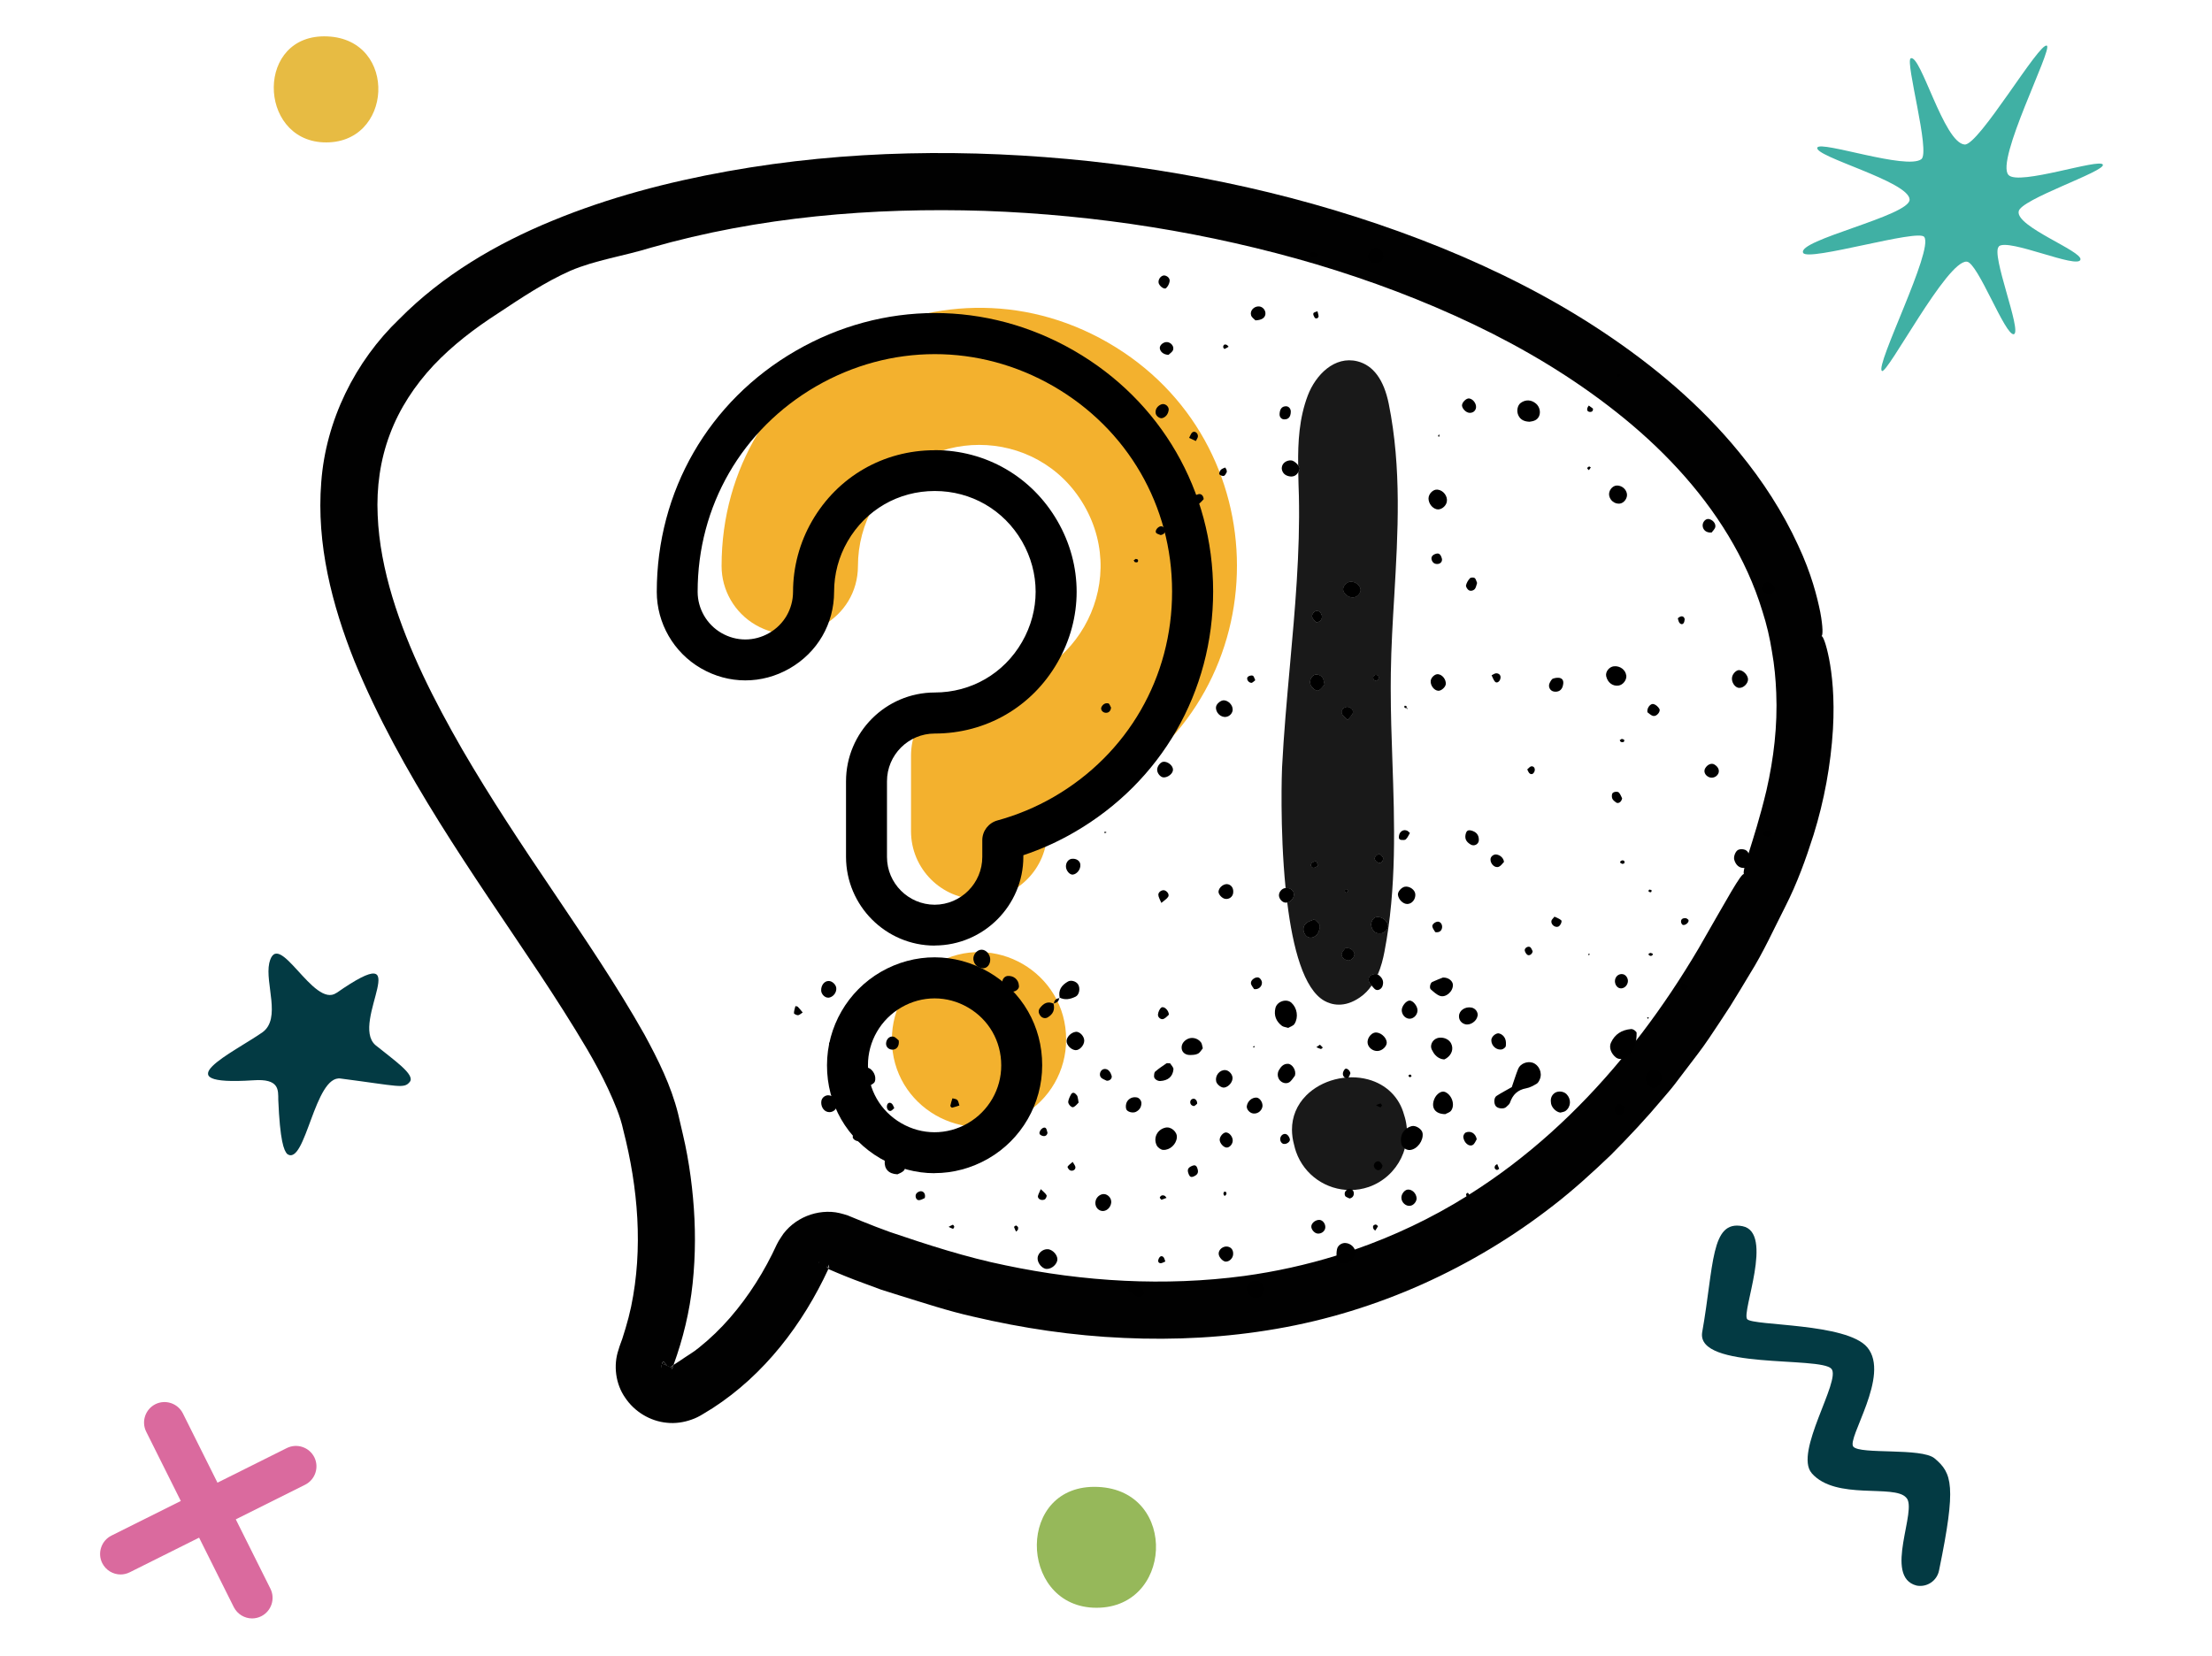 <svg width="243" height="182" viewBox="0 0 243 182" fill="none" xmlns="http://www.w3.org/2000/svg">
<g clip-path="url(#clip0_394_1263)">
<path d="M107.57 98.82C103.44 98.82 100.08 95.47 100.08 91.33V83.03C100.08 78.89 103.43 75.52 107.57 75.52C117.82 75.52 124.23 64.42 119.1 55.54C113.97 46.66 101.16 46.67 96.03 55.54C94.86 57.56 94.25 59.86 94.25 62.2C94.24 67.96 87.99 71.56 83 68.66C80.7 67.32 79.27 64.86 79.27 62.2C79.25 40.41 102.83 26.77 121.71 37.64C140.59 48.52 140.62 75.76 121.75 86.67C119.64 87.89 117.39 88.83 115.04 89.47V91.31C115.04 95.44 111.7 98.8 107.57 98.81V98.82Z" fill="#F3B12E"/>
<path d="M97.98 114.22C97.97 121.59 105.94 126.21 112.32 122.54C115.3 120.83 117.13 117.66 117.12 114.22C117.13 106.85 109.16 102.23 102.78 105.9C99.8 107.61 97.97 110.78 97.98 114.22Z" fill="#F3B12E"/>
<path d="M102.68 103.9C97.32 103.9 92.95 99.53 92.94 94.16V85.85C92.94 80.48 97.3 76.1 102.68 76.09C106.68 76.09 110.27 74.02 112.27 70.55C114.27 67.08 114.27 62.95 112.27 59.48C110.27 56.02 106.69 53.95 102.69 53.95C98.69 53.95 95.11 56.02 93.11 59.49C92.14 61.17 91.63 63.08 91.63 65.02C91.63 68.55 89.8 71.69 86.74 73.45C83.69 75.2 80.05 75.2 77 73.43C74.01 71.7 72.15 68.48 72.15 65.03C72.15 53.98 77.84 44.08 87.41 38.55C96.97 33.02 108.4 33.01 117.97 38.52C127.54 44.03 133.26 53.92 133.27 64.97C133.27 76.02 127.58 85.92 118.01 91.45C116.24 92.48 114.36 93.32 112.42 93.97V94.14C112.42 99.5 108.06 103.87 102.7 103.89L102.68 103.9ZM102.68 49.46C108.31 49.46 113.34 52.37 116.16 57.24C118.98 62.11 118.98 67.93 116.16 72.81C113.35 77.69 108.31 80.6 102.68 80.6C99.79 80.6 97.43 82.96 97.44 85.86V94.17C97.44 97.05 99.79 99.4 102.68 99.41C105.56 99.4 107.91 97.05 107.91 94.16V92.32C107.91 91.31 108.59 90.42 109.57 90.15C111.73 89.56 113.81 88.69 115.75 87.57C123.9 82.85 128.77 74.41 128.76 64.99C128.76 55.57 123.87 47.14 115.71 42.43C107.55 37.73 97.8 37.74 89.65 42.45C81.5 47.17 76.63 55.61 76.64 65.03C76.64 66.88 77.64 68.62 79.25 69.55C80.89 70.5 82.85 70.5 84.49 69.56C86.13 68.62 87.11 66.92 87.12 65.03C87.12 62.31 87.84 59.62 89.2 57.26C92.01 52.38 97.05 49.47 102.68 49.47V49.46Z" fill="black"/>
<path d="M102.67 128.91C100.63 128.91 98.6 128.37 96.74 127.3C93.04 125.16 90.84 121.33 90.85 117.05C90.85 112.82 93.12 108.89 96.78 106.78C100.48 104.65 104.9 104.66 108.6 106.8C112.3 108.94 114.5 112.78 114.49 117.05C114.49 121.27 112.23 125.2 108.56 127.31C106.71 128.37 104.69 128.9 102.67 128.9V128.91ZM102.67 109.7C101.42 109.7 100.16 110.03 99.02 110.69C96.75 112 95.34 114.43 95.35 117.05C95.35 119.71 96.71 122.08 99 123.41C101.29 124.74 104.03 124.74 106.32 123.42C108.59 122.11 110 119.68 109.99 117.06C109.99 114.4 108.63 112.03 106.34 110.7C105.19 110.03 103.93 109.7 102.67 109.7Z" fill="black"/>
<path d="M89.99 138.7C89.99 138.7 89.99 138.71 89.98 138.71C89.96 138.74 89.93 138.78 89.92 138.82L89.95 138.78L89.97 138.74L90.02 138.67C90.02 138.67 90 138.69 89.99 138.7ZM72.75 149.77C72.75 149.77 72.74 149.79 72.73 149.81V149.83L73.19 150.02C73.25 150.04 73.26 150.04 73.27 150.04L72.88 149.6C72.83 149.64 72.78 149.7 72.75 149.77ZM72.72 149.87V149.85V149.83C72.72 149.83 72.7 149.88 72.7 149.91V149.87H72.72ZM72.68 150.06C72.68 150.06 72.67 150.07 72.67 150.08V150.11C72.67 150.18 72.68 150.25 72.7 150.33V149.91C72.7 149.91 72.69 149.93 72.7 149.95C72.68 149.98 72.68 150.02 72.68 150.06Z" fill="#010101"/>
<path d="M200.93 72.36C200.6 70.7 200.26 69.89 200.11 69.89C200.25 69.83 200.28 68.95 199.97 67.28C199.63 65.6 199 63.04 197.53 59.91C195.84 56.23 193.62 52.82 191.06 49.7C186.82 44.5 181.63 40.15 176.08 36.46C170.52 32.76 164.53 29.74 158.37 27.23C146.02 22.22 132.93 19.16 119.71 17.71C106.49 16.31 93.04 16.46 79.92 18.82C73.36 20 66.87 21.7 60.69 24.25C54.52 26.78 48.61 30.25 43.87 35.05C39 39.71 35.79 46.21 35.29 52.99C34.75 59.77 36.47 66.47 38.94 72.65C44.04 85.05 51.9 95.92 59.22 106.92C61.04 109.67 62.83 112.46 64.5 115.29C65.33 116.71 66.11 118.15 66.8 119.63C67.48 121.11 68.14 122.62 68.47 124.17C70.1 130.51 70.66 137.2 69.33 143.58C69.16 144.37 68.96 145.16 68.72 145.95L68.36 147.11C68.23 147.49 68.07 147.86 67.95 148.3C67.36 150.01 67.62 152.07 68.68 153.58C69.7 155.11 71.42 156.16 73.26 156.33C74.18 156.43 75.12 156.29 75.98 155.98C76.4 155.84 76.85 155.61 77.2 155.39L78.28 154.73C83.97 151.05 88.19 145.5 91 139.44C90.97 139.48 90.95 139.51 90.92 139.54L90.99 139.44C90.99 139.44 90.96 139.44 90.94 139.42H90.99L91.03 139.39V139.44H91C92.26 139.99 93.54 140.51 94.84 140.98L96.81 141.71L98.81 142.34C101.48 143.16 104.14 144.05 106.87 144.66C112.31 145.94 117.87 146.77 123.47 147.01C129.06 147.27 134.69 146.97 140.22 146.01C145.75 145.06 151.15 143.39 156.27 141.1C161.41 138.79 166.21 135.91 170.66 132.44C172.86 130.74 174.96 128.82 176.96 126.91C178.92 124.94 180.88 122.85 182.66 120.72C183.1 120.19 183.57 119.68 183.99 119.12L185.26 117.45C186.1 116.34 186.98 115.23 187.76 114.06C188.54 112.91 189.31 111.73 190.06 110.58C190.79 109.38 191.55 108.18 192.25 106.98C193.72 104.63 194.88 102.05 196.15 99.56C197.42 97.06 198.38 94.41 199.23 91.73C200.4 87.97 201.12 84.06 201.36 80.12C201.56 76.66 201.26 74.06 200.93 72.36ZM72.7 150.32C72.68 150.24 72.67 150.17 72.67 150.1V150.07L72.68 150.05C72.68 150.02 72.68 149.99 72.7 149.96V150.32ZM73.19 150.01L72.73 149.82V149.8C72.73 149.8 72.74 149.77 72.75 149.76C72.78 149.69 72.83 149.63 72.88 149.59L73.27 150.03C73.27 150.03 73.25 150.03 73.19 150.01ZM73.34 150.11H73.36L73.42 150.13L73.62 150.22L73.34 150.11ZM89.97 138.73L89.95 138.77L89.92 138.81C89.92 138.81 89.94 138.75 89.97 138.73V138.7L89.99 138.69C90 138.69 90.01 138.67 90.02 138.66L89.97 138.73ZM91.09 139.27V139.29H91.07C91.07 139.29 91.07 139.33 91.04 139.36C91.04 139.36 91.03 139.36 91.03 139.38V139.27L90.97 139.24V139.26C90.95 139.32 90.96 139.42 90.96 139.4C90.96 139.39 90.89 139.24 90.77 139.16L90.97 139.24L91.07 138.96L91.08 138.99L91.04 139.27H91.07C91.07 139.27 91.1 139.22 91.1 139.2V139.27H91.09ZM194.06 86.82C193.33 89.89 192.59 92.15 192.12 93.67C192.11 93.7 192.1 93.73 192.09 93.75C191.88 94.45 191.72 94.98 191.63 95.36C191.54 95.78 191.52 96 191.6 96.04C191.28 95.89 189.77 98.71 186.6 104.21C184.71 107.41 182.66 110.5 180.42 113.45C180.19 113.75 179.96 114.05 179.73 114.34C179.21 115.02 178.68 115.68 178.13 116.34C173.34 122.13 167.76 127.26 161.41 131.25C161.36 131.29 161.31 131.32 161.26 131.35C161.21 131.38 161.17 131.41 161.12 131.44C157.26 133.85 153.13 135.81 148.83 137.3C148.17 137.53 147.51 137.75 146.84 137.95C143.52 138.98 140.11 139.73 136.67 140.2C127.96 141.36 119.05 140.84 110.45 139.03C106.13 138.15 101.92 136.78 97.76 135.37C96.73 134.99 95.7 134.61 94.69 134.19L93.13 133.55C92.55 133.36 91.94 133.19 91.33 133.16C90.09 133.09 88.85 133.4 87.79 134.03C87.26 134.34 86.77 134.74 86.36 135.2C86.15 135.43 85.96 135.68 85.8 135.95L85.55 136.34L85.34 136.73C84 139.65 82.29 142.38 80.2 144.79C79.16 145.99 78.01 147.1 76.77 148.09C76.16 148.6 75.46 148.98 74.81 149.44L73.99 149.98C73.99 149.98 73.97 150.06 73.95 150.1C73.95 150.1 73.95 150.15 73.93 150.16L73.92 150.19C73.92 150.22 73.91 150.24 73.91 150.26L73.89 150.31H73.87C73.87 150.32 73.87 150.33 73.85 150.34C73.83 150.39 73.8 150.44 73.76 150.47L73.83 150.3L73.79 150.28L73.66 150.23C73.66 150.23 73.64 150.22 73.63 150.22C73.65 150.21 73.69 150.2 73.75 150.16C73.77 150.14 73.79 150.13 73.81 150.12V150.09L73.84 150.08L73.96 150L73.99 149.98C75.04 147.09 75.77 144.09 76.09 141.02C76.42 137.89 76.42 134.74 76.13 131.61C75.99 130.05 75.78 128.49 75.5 126.95C75.23 125.41 74.83 123.89 74.49 122.37C73.71 119.25 72.29 116.43 70.8 113.68C67.73 108.23 64.23 103.11 60.77 97.96C57.3 92.83 53.87 87.67 50.77 82.33C47.7 76.98 44.88 71.46 43.1 65.59C42.22 62.66 41.61 59.64 41.49 56.61C41.35 53.58 41.76 50.55 42.83 47.72C43.88 44.9 45.57 42.34 47.64 40.13C49.73 37.92 52.16 36.07 54.75 34.4C57.33 32.69 59.91 30.97 62.66 29.75C65.42 28.57 68.52 28.14 71.52 27.21C83.37 23.82 95.83 22.78 108.15 23.17C120.49 23.61 132.79 25.55 144.63 29.05C150.54 30.82 156.33 32.99 161.9 35.65C167.45 38.3 172.77 41.48 177.59 45.3C182.4 49.1 186.7 53.61 189.86 58.84C191.44 61.46 192.72 64.23 193.61 67.16C194.08 68.62 194.42 70.07 194.66 71.6C194.93 73.1 195.07 74.62 195.13 76.14C195.28 79.72 194.86 83.32 194.06 86.82Z" fill="#010101"/>
<path d="M72.68 150.06C72.68 150.06 72.68 149.98 72.7 149.95V150.33C72.68 150.25 72.67 150.18 72.67 150.11V150.08L72.68 150.06Z" fill="#020202"/>
<path d="M72.71 149.91C72.71 149.91 72.72 149.85 72.73 149.83V149.85C72.73 149.85 72.73 149.86 72.73 149.87V149.91H72.71Z" fill="#020202"/>
<path d="M73.99 149.99C73.99 149.99 73.97 150.07 73.95 150.11C73.95 150.11 73.94 150.16 73.93 150.17L73.92 150.2C73.92 150.23 73.92 150.25 73.92 150.27L73.9 150.32H73.88C73.88 150.33 73.88 150.34 73.86 150.35C73.84 150.4 73.81 150.45 73.77 150.48L73.84 150.31L73.8 150.29L73.67 150.24C73.67 150.24 73.65 150.24 73.64 150.24C73.66 150.23 73.7 150.22 73.76 150.18C73.78 150.16 73.8 150.15 73.82 150.14V150.11L73.85 150.1L73.97 150.02L74 150L73.99 149.99Z" fill="#020202"/>
<path d="M89.92 138.82C89.92 138.82 89.96 138.74 89.98 138.71V138.74L89.95 138.78L89.92 138.82Z" fill="#020202"/>
<path d="M90.96 139.41C90.96 139.41 90.89 139.25 90.77 139.17L90.97 139.25V139.27C90.95 139.33 90.96 139.43 90.96 139.41Z" fill="#020202"/>
<path d="M90.99 139.44L91.03 139.39C91.03 139.39 91.01 139.43 91 139.45C90.97 139.49 90.95 139.52 90.92 139.55L90.99 139.45C90.99 139.45 90.96 139.44 90.94 139.43H90.99V139.44Z" fill="#020202"/>
<path d="M91.07 139.29C91.07 139.29 91.06 139.34 91.04 139.37C91.04 139.38 91.03 139.38 91.03 139.39V139.28L91.07 139.29Z" fill="#020202"/>
<path d="M150.37 130.42C149.7 130.65 149.01 130.76 148.33 130.76C145.72 130.76 143.29 129.14 142.38 126.56C142.29 126.32 142.23 126.07 142.17 125.82C142.01 125.24 141.93 124.67 141.93 124.12C141.93 122.71 142.46 121.41 143.49 120.37C145.17 118.68 147.91 117.96 150.31 118.61C152.29 119.15 153.72 120.56 154.24 122.48C155.33 125.73 153.61 129.28 150.37 130.42Z" fill="#191919"/>
<path d="M151.14 100.79C150.82 100.87 150.57 101.38 150.66 101.76C150.8 102.36 151.18 102.62 151.74 102.54C152.13 102.48 152.52 102.03 152.47 101.71C152.39 101.12 151.72 100.65 151.14 100.79ZM151.05 94.45C151.12 94.6 151.29 94.75 151.45 94.79C151.74 94.88 151.98 94.58 151.93 94.22C151.81 94.1 151.71 93.9 151.57 93.88C151.27 93.82 150.94 94.2 151.05 94.45ZM151.18 74.82C151.26 74.76 151.37 74.7 151.41 74.62C151.52 74.36 151.41 74.18 151.13 74.16C151.05 74.16 150.91 74.26 150.88 74.33C150.81 74.58 150.93 74.75 151.18 74.82ZM150.62 107.16C150.37 107.29 150.27 107.65 150.45 107.96C150.52 108.07 150.59 108.18 150.68 108.29C150.95 107.91 151.17 107.51 151.35 107.09C151.12 106.97 150.87 107.04 150.62 107.16ZM144.65 67.12C144.4 67.14 144.06 67.55 144.15 67.8C144.24 68.04 144.48 68.22 144.61 68.37C144.87 68.37 145.08 68.2 145.17 68C145.18 67.88 145.19 67.75 145.2 67.62C145.11 67.32 144.89 67.11 144.65 67.12ZM144.4 101.02C144.05 101.18 143.74 101.25 143.51 101.44C143.09 101.78 143.11 102.4 143.48 102.8C143.82 103.17 144.44 103.07 144.77 102.53C144.83 102.43 144.88 102.31 144.91 102.18C144.86 101.92 144.82 101.65 144.77 101.37C144.65 101.26 144.51 101.15 144.4 101.02ZM144.48 75.79C144.53 75.23 144.58 74.68 144.63 74.13C144.51 74.13 144.39 74.16 144.29 74.23C143.97 74.44 143.83 74.96 144.01 75.3C144.06 75.38 144.11 75.47 144.18 75.54C144.27 75.63 144.37 75.73 144.48 75.79ZM142.62 51.88C142.62 51.88 142.67 51.81 142.69 51.77C142.73 51.67 142.74 51.57 142.77 51.47C142.76 51.37 142.7 51.25 142.61 51.13C142.61 51.38 142.61 51.63 142.62 51.88ZM141.23 97.58C141.28 98.11 141.34 98.64 141.41 99.16C141.86 99.06 142.2 98.59 142.12 98.16C142.04 97.77 141.71 97.56 141.23 97.58Z" fill="#191919"/>
<path d="M152.79 73.96C152.83 71.13 153 68.24 153.17 65.45C153.57 58.57 153.99 51.45 152.56 44.36C152.02 41.71 150.86 40.14 149.12 39.7C146.6 39.07 144.53 41.2 143.67 43.45C142.72 45.95 142.58 48.55 142.61 51.13C142.7 51.25 142.76 51.37 142.77 51.47C142.74 51.57 142.73 51.67 142.69 51.77C142.67 51.81 142.65 51.85 142.62 51.88C142.63 52.33 142.64 52.78 142.65 53.23L142.69 54.47C142.83 60.67 142.26 66.98 141.71 73.09C141.38 76.77 141.03 80.58 140.84 84.35C140.83 84.47 140.58 91.07 141.23 97.58C141.71 97.56 142.04 97.77 142.12 98.16C142.2 98.59 141.86 99.06 141.41 99.16C142.02 104.12 143.21 108.71 145.51 109.98C145.86 110.17 146.4 110.39 147.08 110.39C147.76 110.39 148.53 110.19 149.41 109.58C149.93 109.22 150.35 108.78 150.68 108.29C150.59 108.18 150.52 108.07 150.45 107.96C150.27 107.65 150.37 107.29 150.62 107.16C150.87 107.04 151.12 106.97 151.35 107.09C151.72 106.25 151.94 105.36 152.09 104.57C153.44 97.57 153.2 90.44 152.96 83.54C152.87 80.98 152.78 78.35 152.78 75.76V75.38C152.78 74.91 152.78 74.44 152.79 73.96ZM148.23 105.51C147.86 105.58 147.33 105.19 147.4 104.83C147.45 104.57 147.7 104.35 147.81 104.18C148.31 104.1 148.77 104.47 148.78 104.85C148.79 105.1 148.5 105.45 148.23 105.51ZM148.04 79.09C147.78 78.81 147.52 78.65 147.43 78.41C147.32 78.11 147.5 77.84 147.81 77.72C148.21 77.57 148.73 77.95 148.61 78.32C148.54 78.58 148.28 78.77 148.04 79.09ZM148.07 97.89C147.95 98.14 147.82 98.14 147.73 97.87C147.73 97.83 147.85 97.76 147.91 97.7C147.97 97.77 148.07 97.85 148.07 97.89ZM148.68 65.63C148.15 65.67 147.59 65.23 147.56 64.77C147.53 64.43 147.97 63.95 148.34 63.93C148.87 63.89 149.42 64.32 149.46 64.8C149.49 65.15 149.06 65.61 148.68 65.63ZM144.65 67.12C144.89 67.12 145.11 67.32 145.2 67.62C145.21 67.65 145.21 67.68 145.22 67.71C145.23 67.81 145.22 67.91 145.17 68C145.08 68.2 144.87 68.36 144.61 68.37C144.48 68.22 144.24 68.04 144.15 67.8C144.06 67.55 144.4 67.14 144.65 67.12ZM144.29 74.23C144.39 74.16 144.51 74.13 144.63 74.13C144.9 74.13 145.19 74.29 145.32 74.55C145.41 74.72 145.42 74.92 145.49 75.21C145.34 75.38 145.18 75.63 144.95 75.79C144.77 75.92 144.62 75.88 144.48 75.79C144.37 75.73 144.27 75.63 144.18 75.54C144.11 75.47 144.06 75.38 144.01 75.3C143.83 74.96 143.97 74.44 144.29 74.23ZM144.06 95.17C144.03 95.11 144.02 95.05 144.04 94.98C144.05 94.94 144.07 94.89 144.1 94.85C144.2 94.72 144.43 94.69 144.6 94.61C144.66 94.78 144.72 94.96 144.78 95.13C144.61 95.21 144.42 95.36 144.27 95.34C144.17 95.32 144.09 95.25 144.06 95.17ZM144.77 102.53C144.44 103.07 143.82 103.17 143.48 102.8C143.11 102.4 143.09 101.78 143.51 101.44C143.74 101.25 144.05 101.18 144.4 101.02C144.51 101.15 144.65 101.26 144.77 101.37C144.86 101.46 144.93 101.56 144.96 101.67C144.99 101.82 144.97 102.01 144.91 102.18C144.88 102.31 144.83 102.43 144.77 102.53ZM151.93 94.22C151.98 94.58 151.74 94.88 151.45 94.79C151.29 94.75 151.12 94.6 151.05 94.45C150.94 94.2 151.27 93.82 151.57 93.88C151.71 93.9 151.81 94.1 151.93 94.22ZM150.88 74.33C150.91 74.26 151.05 74.16 151.13 74.16C151.41 74.18 151.52 74.36 151.41 74.62C151.37 74.7 151.26 74.76 151.18 74.82C150.93 74.75 150.81 74.58 150.88 74.33ZM151.74 102.54C151.18 102.62 150.8 102.36 150.66 101.76C150.57 101.38 150.82 100.87 151.14 100.79C151.72 100.65 152.39 101.12 152.47 101.71C152.52 102.03 152.13 102.48 151.74 102.54Z" fill="#191919"/>
<path d="M144.78 95.13C144.61 95.21 144.42 95.36 144.27 95.34C144.17 95.32 144.09 95.25 144.06 95.17C144.05 95.11 144.05 95.05 144.04 94.98C144.05 94.94 144.07 94.89 144.1 94.85C144.2 94.72 144.43 94.69 144.6 94.61C144.66 94.78 144.72 94.96 144.78 95.13Z" fill="black"/>
<path d="M144.96 101.67C144.99 101.82 144.97 102.01 144.91 102.18C144.86 101.92 144.82 101.65 144.77 101.37C144.86 101.46 144.93 101.56 144.96 101.67Z" fill="black"/>
<path d="M145.22 67.71C145.23 67.81 145.22 67.91 145.17 68C145.18 67.88 145.19 67.75 145.2 67.62C145.21 67.65 145.21 67.68 145.22 67.71Z" fill="black"/>
<path d="M145.32 74.55C145.41 74.72 145.42 74.92 145.49 75.21C145.34 75.38 145.18 75.63 144.95 75.79C144.77 75.92 144.62 75.88 144.48 75.79C144.53 75.23 144.58 74.68 144.63 74.13C144.9 74.13 145.19 74.29 145.32 74.55Z" fill="black"/>
<path d="M147.91 97.7C147.97 97.77 148.07 97.85 148.07 97.89C147.95 98.14 147.82 98.14 147.73 97.87C147.73 97.83 147.85 97.76 147.91 97.7Z" fill="black"/>
<path d="M148.61 78.32C148.54 78.58 148.28 78.77 148.04 79.09C147.78 78.81 147.52 78.65 147.43 78.41C147.32 78.11 147.5 77.84 147.81 77.72C148.21 77.57 148.73 77.95 148.61 78.32Z" fill="black"/>
<path d="M148.78 104.85C148.79 105.1 148.5 105.45 148.23 105.51C147.86 105.58 147.33 105.19 147.4 104.83C147.45 104.57 147.7 104.35 147.81 104.18C148.31 104.1 148.77 104.47 148.78 104.85Z" fill="black"/>
<path d="M149.46 64.8C149.49 65.15 149.06 65.61 148.68 65.63C148.15 65.67 147.59 65.23 147.56 64.77C147.53 64.43 147.97 63.95 148.34 63.93C148.87 63.89 149.42 64.32 149.46 64.8Z" fill="black"/>
<path d="M166.07 119.47C166.3 118.82 166.51 118.11 166.78 117.44C167.01 116.87 167.78 116.57 168.37 116.77C169.07 117.01 169.46 117.88 169.16 118.58C169.08 118.77 168.97 118.99 168.81 119.08C168.45 119.29 168.06 119.51 167.66 119.58C166.72 119.75 166.18 120.28 165.88 121.16C165.82 121.34 165.62 121.48 165.47 121.63C165.23 121.88 164.57 121.83 164.33 121.55C164.09 121.27 164.1 120.61 164.4 120.42C164.92 120.08 165.47 119.8 166.06 119.46L166.07 119.47Z" fill="black"/>
<path d="M179.79 113.48C179.81 114.53 179.55 115.3 178.94 115.94C178.54 116.36 177.91 116.49 177.54 116.21C176.98 115.78 176.73 115.09 176.97 114.57C177.4 113.63 178.16 113.16 179.18 113.07C179.45 113.05 179.79 113.37 179.79 113.48Z" fill="black"/>
<path d="M141.51 112.94C141.22 112.85 140.99 112.84 140.83 112.72C140.19 112.23 139.92 111.58 140.11 110.77C140.28 110.03 141.33 109.68 141.88 110.19C142.49 110.75 142.67 111.76 142.21 112.5C142.07 112.73 141.71 112.82 141.51 112.95V112.94Z" fill="black"/>
<path d="M96.09 110.83C96.01 111.01 95.95 111.33 95.75 111.55C95.4 111.94 94.94 112.18 94.38 112.18C93.94 112.18 93.55 111.97 93.39 111.59C93.25 111.27 93.39 110.7 93.66 110.45C94.14 110.01 94.69 109.79 95.36 109.84C95.7 109.87 96.1 110.31 96.08 110.82L96.09 110.83Z" fill="black"/>
<path d="M168.03 46.34C167.54 46.32 167.07 46.19 166.81 45.66C166.57 45.18 166.7 44.53 167.06 44.27C167.6 43.88 168.22 43.91 168.74 44.35C169.13 44.68 169.28 45.29 169.07 45.74C168.87 46.16 168.5 46.28 168.03 46.34Z" fill="black"/>
<path d="M154.9 126.36C154.5 126.4 154.03 126.08 153.95 125.7C153.74 124.77 154.18 124 155.07 123.74C155.51 123.61 156.22 124.06 156.28 124.52C156.39 125.34 155.69 126.28 154.91 126.36H154.9Z" fill="black"/>
<path d="M158.66 116.41C158.56 116.39 158.45 116.39 158.36 116.36C157.83 116.2 157.51 115.8 157.29 115.33C157.02 114.75 157.47 114.07 158.14 114.02C158.69 113.97 159.22 114.24 159.42 114.67C159.69 115.23 159.5 115.86 158.93 116.26C158.85 116.32 158.75 116.36 158.66 116.41Z" fill="black"/>
<path d="M129.29 125C129.2 125.74 128.54 126.38 127.79 126.35C127.54 126.35 127.19 126.09 127.07 125.85C126.66 125.01 127.15 124.09 128.04 123.9C128.65 123.76 129.36 124.39 129.28 125H129.29Z" fill="black"/>
<path d="M158.49 107.41C159.15 107.38 159.59 107.81 159.61 108.2C159.64 108.94 158.83 109.66 158.17 109.42C157.8 109.28 157.49 108.98 157.18 108.71C157 108.55 157.12 107.99 157.35 107.89C157.81 107.68 158.29 107.5 158.49 107.42V107.41Z" fill="black"/>
<path d="M116.15 138.49C116.03 139.09 115.29 139.57 114.78 139.39C114.32 139.23 113.94 138.65 113.99 138.19C114.06 137.56 114.77 137.1 115.34 137.31C115.85 137.5 116.23 138.06 116.15 138.49Z" fill="black"/>
<path d="M132.14 115.18C131.98 115.37 131.83 115.66 131.59 115.78C131.34 115.91 131 115.92 130.7 115.92C130.22 115.92 129.88 115.63 129.82 115.26C129.75 114.8 129.98 114.47 130.32 114.24C130.84 113.89 131.56 114.03 131.94 114.54C132.05 114.69 132.06 114.91 132.13 115.17L132.14 115.18Z" fill="black"/>
<path d="M158.77 122.42C157.63 122.41 157.18 121.69 157.57 120.75C157.81 120.18 158.36 119.82 158.74 119.98C159.49 120.29 159.88 121.4 159.41 122.04C159.25 122.25 158.91 122.33 158.77 122.42Z" fill="black"/>
<path d="M171.41 122.25C170.98 122.2 170.48 121.74 170.39 121.25C170.32 120.84 170.37 120.45 170.72 120.15C171.07 119.84 171.74 119.87 172.09 120.22C172.63 120.77 172.59 121.62 171.98 122.07C171.83 122.18 171.61 122.19 171.42 122.25H171.41Z" fill="black"/>
<path d="M109.06 124.75C109.07 125.31 108.78 125.71 108.41 126.07C108.04 126.41 107.33 126.39 107.03 126.07C106.63 125.63 106.65 124.79 107.08 124.42C107.56 124.01 108.25 123.93 108.76 124.27C108.91 124.37 108.97 124.59 109.07 124.75H109.06Z" fill="black"/>
<path d="M178.66 74.21C178.72 74.71 178.3 75.26 177.8 75.33C177.16 75.42 176.61 75 176.45 74.31C176.34 73.82 176.77 73.27 177.29 73.21C177.96 73.14 178.57 73.59 178.65 74.21H178.66Z" fill="black"/>
<path d="M148.88 137.56C148.86 138.11 148.57 138.5 148.05 138.75C147.53 139 146.94 138.75 146.85 138.17C146.8 137.87 146.82 137.55 146.88 137.25C146.97 136.83 147.4 136.55 147.81 136.58C148.36 136.61 148.87 137.07 148.88 137.56Z" fill="black"/>
<path d="M152.34 114.51C152.38 114.95 151.86 115.46 151.34 115.48C150.81 115.51 150.31 115.11 150.24 114.62C150.17 114.13 150.57 113.55 151.03 113.46C151.57 113.36 152.28 113.92 152.34 114.51Z" fill="black"/>
<path d="M98.57 129.03C97.6 128.98 97.13 128.43 97.19 127.56C97.22 127.13 97.69 126.73 98.05 126.88C98.43 127.03 98.8 127.25 99.12 127.51C99.46 127.79 99.54 128.4 99.27 128.65C99.06 128.85 98.75 128.95 98.57 129.04V129.03Z" fill="black"/>
<path d="M191.55 95.37C191.04 95.37 190.67 95.03 190.51 94.44C190.43 94.12 190.65 93.52 190.95 93.38C191.12 93.3 191.35 93.29 191.54 93.33C192.02 93.41 192.14 93.83 192.25 94.22C192.37 94.66 192.14 95.01 191.84 95.31C191.78 95.37 191.64 95.36 191.54 95.37H191.55Z" fill="black"/>
<path d="M95.47 119.34C95.16 119.3 94.95 119.29 94.75 119.24C94.14 119.07 93.8 118.62 93.9 118.12C94.03 117.47 94.67 117.12 95.35 117.32C95.89 117.48 96.32 118.26 96.1 118.85C96.01 119.08 95.65 119.21 95.47 119.34Z" fill="black"/>
<path d="M142.27 118.17C142.15 118.32 141.99 118.59 141.77 118.81C141.47 119.12 140.96 119.07 140.64 118.75C140.34 118.45 140.28 117.96 140.5 117.58C140.72 117.19 141.01 116.88 141.48 116.89C141.95 116.89 142.42 117.6 142.26 118.17H142.27Z" fill="black"/>
<path d="M157.93 53.8C158.56 53.87 159.06 54.53 158.94 55.14C158.84 55.66 158.26 56.08 157.8 55.95C157.32 55.82 156.94 55.31 156.93 54.78C156.93 54.26 157.44 53.74 157.92 53.8H157.93Z" fill="black"/>
<path d="M107.82 104.35C108.29 104.34 108.74 104.81 108.78 105.36C108.82 105.96 108.43 106.44 107.93 106.39C107.38 106.34 106.98 105.94 106.93 105.4C106.89 104.88 107.33 104.36 107.82 104.35Z" fill="black"/>
<path d="M144.91 102.18C144.88 102.31 144.83 102.43 144.77 102.53C144.44 103.07 143.82 103.17 143.48 102.8C143.11 102.4 143.09 101.78 143.51 101.44C143.74 101.25 144.05 101.18 144.4 101.02C144.51 101.15 144.65 101.26 144.77 101.37C144.86 101.46 144.93 101.56 144.96 101.67C144.99 101.82 144.97 102.01 144.91 102.18Z" fill="black"/>
<path d="M138.87 141.63C138.87 142.2 138.38 142.69 137.88 142.62C137.33 142.54 136.98 142.12 136.97 141.52C136.97 141.17 137.38 140.77 137.8 140.71C138.33 140.64 138.87 141.1 138.87 141.63Z" fill="black"/>
<path d="M121.06 133.06C120.55 132.99 120.23 132.48 120.36 131.94C120.48 131.43 121.04 131.08 121.48 131.24C121.87 131.38 122.12 131.77 122.07 132.17C122 132.71 121.53 133.12 121.06 133.06Z" fill="black"/>
<path d="M177.89 55.34C177.37 55.37 176.89 55 176.78 54.47C176.67 53.96 177.1 53.37 177.6 53.35C178.13 53.33 178.61 53.7 178.72 54.22C178.83 54.72 178.4 55.31 177.9 55.34H177.89Z" fill="black"/>
<path d="M162.32 111.61C162.23 112.21 161.51 112.7 160.95 112.54C160.52 112.42 160.25 112.05 160.28 111.62C160.31 111.01 160.97 110.58 161.65 110.71C162.08 110.79 162.38 111.2 162.33 111.61H162.32Z" fill="black"/>
<path d="M149.46 64.8C149.49 65.15 149.06 65.61 148.68 65.63C148.15 65.67 147.59 65.23 147.56 64.77C147.53 64.43 147.97 63.95 148.34 63.93C148.87 63.89 149.42 64.32 149.46 64.8Z" fill="black"/>
<path d="M118.16 113.37C118.61 113.32 119.13 113.87 119.11 114.37C119.09 114.88 118.59 115.41 118.16 115.39C117.68 115.36 117.16 114.84 117.17 114.39C117.17 113.94 117.68 113.43 118.17 113.38L118.16 113.37Z" fill="black"/>
<path d="M132.21 60.74C132.17 61.04 132.17 61.25 132.11 61.44C131.99 61.82 131.59 62.1 131.18 62.06C130.99 62.04 130.78 61.94 130.65 61.8C130.38 61.52 130.39 61.01 130.65 60.69C130.78 60.53 130.92 60.37 131.09 60.29C131.26 60.21 131.52 60.13 131.65 60.2C131.88 60.33 132.05 60.58 132.2 60.74H132.21Z" fill="black"/>
<path d="M155.48 98.25C155.52 98.82 155.11 99.32 154.6 99.33C154.13 99.33 153.64 98.85 153.57 98.32C153.53 97.99 153.95 97.5 154.33 97.43C154.85 97.34 155.45 97.77 155.48 98.26V98.25Z" fill="black"/>
<path d="M116.42 109.65C116.22 108.8 116.62 108.25 117.32 107.85C117.65 107.66 118.19 107.81 118.42 108.14C118.7 108.55 118.58 109.31 118.16 109.51C117.58 109.79 116.98 109.93 116.36 109.59L116.42 109.64V109.65Z" fill="black"/>
<path d="M182.57 118.51C182.54 119.05 182.03 119.6 181.61 119.54C181.16 119.48 180.71 118.83 180.78 118.36C180.84 117.98 181.24 117.59 181.62 117.53C182.12 117.46 182.6 117.95 182.57 118.51Z" fill="black"/>
<path d="M128.54 116.83C128.66 117.03 128.93 117.28 128.91 117.5C128.83 118.31 128.31 118.73 127.46 118.78C127.16 118.8 126.78 118.55 126.78 118.29C126.78 118.1 126.79 117.84 126.91 117.74C127.29 117.41 127.72 117.13 128.14 116.84C128.21 116.79 128.34 116.84 128.54 116.84V116.83Z" fill="black"/>
<path d="M142.77 51.47C142.74 51.57 142.73 51.67 142.69 51.77C142.67 51.81 142.65 51.85 142.62 51.88C142.43 52.23 142.12 52.4 141.72 52.35C141.28 52.29 140.94 52.07 140.83 51.63C140.78 51.46 140.82 51.22 140.91 51.06C141.1 50.7 141.59 50.52 141.96 50.61C142.18 50.68 142.45 50.9 142.61 51.13C142.7 51.25 142.76 51.37 142.77 51.47Z" fill="black"/>
<path d="M170.72 75.99C170.29 75.93 170.03 75.45 170.24 75.04C170.33 74.86 170.46 74.61 170.62 74.56C170.89 74.47 171.25 74.42 171.48 74.54C171.79 74.69 171.77 75.07 171.68 75.39C171.55 75.85 171.19 76.06 170.72 75.99Z" fill="black"/>
<path d="M158.83 75.15C158.81 75.49 158.34 75.92 158 75.9C157.55 75.87 157.13 75.33 157.17 74.82C157.2 74.44 157.64 74.04 157.98 74.08C158.45 74.13 158.86 74.65 158.83 75.16V75.15Z" fill="black"/>
<path d="M191.06 75.59C190.6 75.56 190.2 74.98 190.27 74.45C190.32 74.04 190.74 73.61 191.06 73.63C191.51 73.65 192.01 74.17 192.03 74.63C192.05 75.09 191.52 75.62 191.06 75.58V75.59Z" fill="black"/>
<path d="M128.38 45.06C128.34 45.51 128.02 45.88 127.64 45.95C127.38 45.99 127.01 45.71 126.96 45.43C126.88 45.02 127.11 44.63 127.55 44.44C127.95 44.27 128.43 44.63 128.39 45.06H128.38Z" fill="black"/>
<path d="M135.42 77.94C135.42 78.35 135.1 78.71 134.69 78.77C134.09 78.86 133.5 78.26 133.59 77.66C133.64 77.32 134.12 76.93 134.46 76.95C134.95 76.98 135.42 77.47 135.41 77.94H135.42Z" fill="black"/>
<path d="M142.12 98.16C142.2 98.59 141.86 99.06 141.41 99.16C141.37 99.17 141.32 99.18 141.28 99.18C140.92 99.21 140.53 98.81 140.5 98.41C140.48 98.01 140.83 97.61 141.2 97.58H141.23C141.71 97.56 142.04 97.77 142.12 98.16Z" fill="black"/>
<path d="M154.92 132.49C154.43 132.56 153.95 132.12 153.95 131.59C153.95 131.2 154.29 130.75 154.64 130.71C155.1 130.66 155.58 131.1 155.62 131.64C155.65 132 155.3 132.45 154.91 132.49H154.92Z" fill="black"/>
<path d="M134.66 138.63C134.32 138.6 133.92 138.16 133.88 137.8C133.83 137.31 134.38 136.87 134.89 136.98C135.31 137.07 135.52 137.42 135.46 137.89C135.41 138.29 135.01 138.65 134.65 138.62L134.66 138.63Z" fill="black"/>
<path d="M125.66 142C125.72 142.26 125.3 142.64 125.05 142.51C124.69 142.33 124.33 142.13 124.03 141.87C123.91 141.77 123.86 141.48 123.91 141.31C123.96 141.16 124.19 140.98 124.34 140.97C124.99 140.93 125.52 141.37 125.65 141.99L125.66 142Z" fill="black"/>
<path d="M118.68 94.98C118.74 95.5 118.32 96.05 117.85 96.1C117.52 96.13 117.13 95.69 117.1 95.25C117.07 94.79 117.37 94.39 117.77 94.36C118.25 94.32 118.64 94.59 118.68 94.98Z" fill="black"/>
<path d="M135.4 118.4C135.44 118.87 134.99 119.42 134.5 119.5C134.17 119.55 133.67 119.16 133.6 118.81C133.47 118.17 133.99 117.54 134.61 117.58C134.99 117.61 135.36 118 135.4 118.4Z" fill="black"/>
<path d="M91.97 121.41C91.91 121.96 91.41 122.31 90.9 122.17C90.44 122.05 90.15 121.52 90.23 120.98C90.29 120.58 90.71 120.28 91.11 120.36C91.64 120.45 92.03 120.93 91.97 121.42V121.41Z" fill="black"/>
<path d="M155.72 111.06C155.69 111.6 155.18 112.03 154.7 111.92C154.31 111.83 154.02 111.48 153.99 111.04C153.96 110.58 154.47 109.94 154.86 109.94C155.25 109.94 155.75 110.59 155.72 111.05V111.06Z" fill="black"/>
<path d="M124.87 120.58C125.14 120.61 125.4 120.94 125.39 121.22C125.38 121.66 125.17 121.98 124.78 122.17C124.46 122.33 123.83 122.19 123.72 121.86C123.64 121.62 123.68 121.25 123.82 121.03C124.04 120.69 124.42 120.5 124.87 120.58Z" fill="black"/>
<path d="M138.7 121.47C138.68 121.99 138.21 122.41 137.68 122.35C137.27 122.3 136.91 121.87 136.97 121.52C137.07 120.98 137.51 120.6 138.01 120.6C138.35 120.6 138.7 121.07 138.69 121.47H138.7Z" fill="black"/>
<path d="M151.91 108.22C151.84 108.68 151.32 108.95 151.02 108.67C150.9 108.55 150.78 108.42 150.68 108.29C150.59 108.18 150.52 108.07 150.45 107.96C150.27 107.65 150.37 107.29 150.62 107.16C150.87 107.04 151.12 106.97 151.35 107.09C151.4 107.1 151.44 107.13 151.48 107.16C151.83 107.43 152.02 107.77 151.91 108.22Z" fill="black"/>
<path d="M152.47 101.71C152.52 102.03 152.13 102.48 151.74 102.54C151.18 102.62 150.8 102.36 150.66 101.76C150.57 101.38 150.82 100.87 151.14 100.79C151.72 100.65 152.39 101.12 152.47 101.71Z" fill="black"/>
<path d="M164.63 113.54C164.72 113.57 164.83 113.59 164.91 113.64C165.41 113.94 165.48 114.43 165.42 114.94C165.4 115.08 165.17 115.26 165.01 115.3C164.41 115.44 163.82 114.91 163.83 114.29C163.83 113.93 164.28 113.52 164.63 113.54Z" fill="black"/>
<path d="M134.7 124.43C135.05 124.46 135.39 124.86 135.42 125.27C135.45 125.69 135.08 126.12 134.73 126.09C134.4 126.06 134.01 125.62 133.99 125.26C133.97 124.89 134.38 124.41 134.7 124.43Z" fill="black"/>
<path d="M162.22 125.19C162.11 125.36 162 125.69 161.78 125.81C161.37 126.03 160.83 125.57 160.75 124.94C160.73 124.78 160.88 124.5 161.02 124.44C161.56 124.21 162.11 124.53 162.23 125.19H162.22Z" fill="black"/>
<path d="M137.93 35.21C137.8 35.07 137.51 34.89 137.44 34.65C137.28 34.13 137.77 33.63 138.32 33.67C138.74 33.7 139.07 34.12 139.01 34.54C138.95 34.93 138.6 35.17 137.94 35.2L137.93 35.21Z" fill="black"/>
<path d="M128.37 38.99C127.82 38.97 127.45 38.65 127.41 38.26C127.38 37.91 127.84 37.54 128.24 37.59C128.65 37.64 129 38.06 128.87 38.45C128.79 38.68 128.5 38.85 128.37 38.99Z" fill="black"/>
<path d="M188.03 58.51C187.47 58.56 187.11 58.26 187.05 57.83C186.99 57.39 187.36 56.96 187.73 57.03C188.13 57.11 188.49 57.48 188.44 57.88C188.4 58.13 188.15 58.34 188.04 58.51H188.03Z" fill="black"/>
<path d="M188.76 85C188.58 85.38 188.12 85.55 187.74 85.39C187.3 85.2 187.12 84.76 187.33 84.41C187.57 84 188.02 83.81 188.33 84C188.76 84.25 188.93 84.65 188.76 85.01V85Z" fill="black"/>
<path d="M128.86 84.56C128.87 84.99 128.31 85.44 127.82 85.42C127.47 85.4 127.11 84.95 127.12 84.57C127.12 84.19 127.48 83.73 127.81 83.7C128.28 83.66 128.85 84.11 128.86 84.56Z" fill="black"/>
<path d="M145.49 75.21C145.34 75.38 145.18 75.63 144.95 75.79C144.77 75.92 144.62 75.88 144.48 75.79C144.37 75.73 144.27 75.63 144.18 75.54C144.11 75.47 144.06 75.38 144.01 75.3C143.83 74.96 143.97 74.44 144.29 74.23C144.39 74.16 144.51 74.13 144.63 74.13C144.9 74.13 145.19 74.29 145.32 74.55C145.41 74.72 145.42 74.92 145.49 75.21Z" fill="black"/>
<path d="M145.59 134.9C145.55 135.29 145.16 135.59 144.73 135.54C144.37 135.5 144 135.04 144.06 134.7C144.12 134.34 144.54 134.03 144.94 134.04C145.31 134.05 145.63 134.48 145.59 134.89V134.9Z" fill="black"/>
<path d="M91.01 109.62C90.64 109.65 90.24 109.27 90.21 108.86C90.18 108.27 90.56 107.78 91.04 107.79C91.42 107.79 91.83 108.18 91.87 108.56C91.92 109.07 91.51 109.58 91 109.63L91.01 109.62Z" fill="black"/>
<path d="M111.93 108.28C112.03 108.64 111.53 109.05 111.08 108.95C110.66 108.85 110.34 108.6 110.15 108.18C109.98 107.81 110.25 107.29 110.66 107.24C111.33 107.17 111.89 107.62 111.93 108.27V108.28Z" fill="black"/>
<path d="M151.11 27.23C151.44 27.18 151.93 27.61 151.97 27.99C152.02 28.46 151.77 28.81 151.32 28.89C150.83 28.98 150.43 28.78 150.32 28.38C150.19 27.92 150.62 27.29 151.11 27.22V27.23Z" fill="black"/>
<path d="M135.47 98.12C135.42 98.53 135.05 98.82 134.62 98.77C134.26 98.73 133.84 98.28 133.86 97.96C133.9 97.48 134.5 97.03 134.94 97.17C135.33 97.29 135.53 97.65 135.47 98.12Z" fill="black"/>
<path d="M148.78 104.85C148.79 105.1 148.5 105.45 148.23 105.51C147.86 105.58 147.33 105.19 147.4 104.83C147.45 104.57 147.7 104.35 147.81 104.18C148.31 104.1 148.77 104.47 148.78 104.85Z" fill="black"/>
<path d="M94.42 124.23C94.65 124.46 94.91 124.61 95.02 124.84C95.14 125.09 94.82 125.38 94.48 125.41C93.98 125.44 93.52 125.07 93.72 124.77C93.86 124.56 94.14 124.44 94.42 124.24V124.23Z" fill="black"/>
<path d="M194.19 65.29C194.03 65.18 193.75 65.05 193.57 64.83C193.48 64.72 193.54 64.41 193.64 64.26C193.83 63.96 194.17 63.92 194.48 64.05C194.78 64.17 194.98 64.4 195 64.75C195.01 65.01 194.63 65.3 194.19 65.3V65.29Z" fill="black"/>
<path d="M127.27 31.02C127.24 30.6 127.64 30.18 128 30.28C128.31 30.37 128.53 30.61 128.49 30.91C128.45 31.18 128.3 31.48 128.1 31.66C127.88 31.85 127.29 31.38 127.27 31.02Z" fill="black"/>
<path d="M161.39 43.78C161.87 43.84 162.28 44.47 162.12 44.92C162.01 45.23 161.74 45.38 161.42 45.36C161.05 45.34 160.64 44.91 160.61 44.57C160.58 44.24 161.07 43.74 161.39 43.78Z" fill="black"/>
<path d="M98.73 114.32C98.81 114.91 98.54 115.29 98.12 115.33C97.66 115.37 97.31 115.05 97.34 114.63C97.37 114.19 97.7 113.83 98.13 113.9C98.37 113.94 98.58 114.21 98.73 114.32Z" fill="black"/>
<path d="M115.73 110.26C115.91 110.94 115.69 111.44 115.09 111.79C114.84 111.94 114.5 111.88 114.29 111.61C114.1 111.35 114.02 111.07 114.23 110.78C114.63 110.24 115.11 109.96 115.78 110.3L115.72 110.25L115.73 110.26Z" fill="black"/>
<path d="M118.51 121.13C118.34 121.29 118.17 121.54 117.92 121.65C117.72 121.74 117.32 121.32 117.35 121.05C117.39 120.77 117.52 120.5 117.66 120.25C117.79 120.02 118 120.02 118.18 120.22C118.25 120.29 118.33 120.37 118.36 120.46C118.42 120.65 118.44 120.85 118.49 121.14L118.51 121.13Z" fill="black"/>
<path d="M165.23 94.7C165.07 94.85 164.91 95.12 164.67 95.23C164.24 95.43 163.71 94.93 163.74 94.4C163.76 94.11 164.07 93.86 164.37 93.89C164.78 93.93 165.18 94.27 165.22 94.7H165.23Z" fill="black"/>
<path d="M162.46 92.3C162.46 92.75 161.96 93.03 161.57 92.8C161.02 92.48 160.86 92.09 161.05 91.51C161.13 91.28 161.31 91.19 161.56 91.24C162.17 91.38 162.46 91.72 162.46 92.29V92.3Z" fill="black"/>
<path d="M148.61 78.32C148.54 78.58 148.28 78.77 148.04 79.09C147.78 78.81 147.52 78.65 147.43 78.41C147.32 78.11 147.5 77.84 147.81 77.72C148.21 77.57 148.73 77.95 148.61 78.32Z" fill="black"/>
<path d="M178.27 107.04C178.63 107.1 178.91 107.54 178.82 107.94C178.73 108.37 178.34 108.66 177.97 108.59C177.61 108.53 177.35 108.09 177.42 107.67C177.49 107.25 177.86 106.97 178.27 107.04Z" fill="black"/>
<path d="M137.77 108.68C137.67 108.5 137.43 108.27 137.42 108.02C137.4 107.64 137.99 107.27 138.31 107.43C138.46 107.51 138.61 107.74 138.63 107.92C138.67 108.37 138.27 108.76 137.77 108.68Z" fill="black"/>
<path d="M157.67 102.42C157.59 102.27 157.4 102.05 157.35 101.81C157.3 101.55 157.7 101.26 157.98 101.27C158.26 101.29 158.46 101.58 158.42 101.92C158.38 102.27 158.11 102.5 157.67 102.42Z" fill="black"/>
<path d="M178.2 87.72C178.12 88.15 177.76 88.34 177.53 88.17C177.38 88.06 177.21 87.93 177.13 87.77C177.06 87.61 177.05 87.39 177.11 87.22C177.17 87 177.7 86.91 177.86 87.1C178.03 87.3 178.12 87.58 178.2 87.72Z" fill="black"/>
<path d="M128.41 111.49C128.25 111.62 128.07 111.86 127.82 111.96C127.54 112.08 127.17 111.78 127.21 111.46C127.24 111.19 127.38 110.86 127.58 110.71C127.85 110.52 128.4 110.99 128.41 111.5V111.49Z" fill="black"/>
<path d="M115.49 91.28C115.2 91.52 115.02 91.77 114.77 91.86C114.55 91.94 114.22 91.51 114.23 91.23C114.25 90.93 114.59 90.51 114.79 90.61C115.03 90.73 115.2 90.99 115.48 91.27L115.49 91.28Z" fill="black"/>
<path d="M127.58 99.21C127.43 98.84 127.26 98.58 127.25 98.32C127.24 98 127.66 97.75 127.93 97.83C128.24 97.93 128.48 98.29 128.33 98.54C128.18 98.78 127.9 98.93 127.58 99.21Z" fill="black"/>
<path d="M162.27 64.04C162.21 64.23 162.17 64.44 162.08 64.62C161.95 64.89 161.54 65.01 161.31 64.82C161.17 64.7 161.02 64.46 161.05 64.31C161.12 64.03 161.28 63.75 161.48 63.54C161.57 63.44 161.89 63.43 162 63.51C162.14 63.61 162.18 63.86 162.26 64.04H162.27Z" fill="black"/>
<path d="M141.8 45.26C141.78 45.81 141.55 46.08 141.09 46.08C140.77 46.08 140.54 45.82 140.57 45.47C140.6 44.92 140.84 44.64 141.28 44.64C141.58 44.64 141.82 44.92 141.8 45.27V45.26Z" fill="black"/>
<path d="M180.98 78.26C180.89 77.81 181.31 77.27 181.65 77.36C181.9 77.42 182.16 77.66 182.29 77.89C182.46 78.18 181.99 78.74 181.63 78.67C181.37 78.62 181.15 78.38 180.98 78.26Z" fill="black"/>
<path d="M178.54 121.72C178.43 122 178.41 122.22 178.29 122.34C178.16 122.46 177.93 122.57 177.77 122.54C177.45 122.49 177.26 121.91 177.46 121.55C177.54 121.41 177.8 121.25 177.91 121.28C178.15 121.36 178.35 121.57 178.54 121.71V121.72Z" fill="black"/>
<path d="M121.54 118.73C121.36 118.64 121.15 118.57 121 118.44C120.76 118.24 120.79 117.84 121.01 117.61C121.22 117.39 121.6 117.4 121.84 117.67C121.97 117.81 122.06 118.01 122.12 118.2C122.21 118.51 121.87 118.81 121.54 118.74V118.73Z" fill="black"/>
<path d="M141.03 125.7C140.74 125.64 140.56 125.29 140.67 124.97C140.78 124.65 141.14 124.48 141.4 124.68C141.55 124.79 141.66 125 141.7 125.18C141.75 125.46 141.32 125.75 141.03 125.69V125.7Z" fill="black"/>
<path d="M105.39 121.47C105.12 121.56 104.86 121.65 104.59 121.71C104.54 121.72 104.39 121.56 104.4 121.5C104.45 121.22 104.55 120.95 104.63 120.68C104.82 120.74 105.05 120.74 105.17 120.87C105.29 120.99 105.31 121.22 105.4 121.48L105.39 121.47Z" fill="black"/>
<path d="M131.52 121.27C131.39 121.36 131.26 121.54 131.14 121.53C130.82 121.49 130.67 121.18 130.8 120.91C130.83 120.84 130.93 120.77 131.01 120.74C131.27 120.64 131.55 120.94 131.51 121.27H131.52Z" fill="black"/>
<path d="M117.84 127.67C117.98 127.92 118.13 128.08 118.14 128.25C118.16 128.53 117.84 128.73 117.54 128.59C117.41 128.53 117.24 128.24 117.28 128.19C117.42 127.99 117.63 127.85 117.84 127.67Z" fill="black"/>
<path d="M151.87 128.05C151.87 128.39 151.56 128.68 151.26 128.55C151.11 128.49 150.95 128.3 150.93 128.14C150.88 127.81 151.24 127.51 151.53 127.63C151.68 127.69 151.76 127.9 151.87 128.04V128.05Z" fill="black"/>
<path d="M151.93 94.22C151.98 94.58 151.74 94.88 151.45 94.79C151.29 94.75 151.12 94.6 151.05 94.45C150.94 94.2 151.27 93.82 151.57 93.88C151.71 93.9 151.81 94.1 151.93 94.22Z" fill="black"/>
<path d="M154.89 91.52C154.75 91.75 154.64 92.04 154.44 92.22C154.33 92.33 154.07 92.3 153.88 92.28C153.8 92.28 153.67 92.14 153.67 92.07C153.67 91.88 153.7 91.66 153.8 91.52C153.98 91.25 154.27 91.14 154.59 91.28C154.68 91.32 154.75 91.41 154.88 91.52H154.89Z" fill="black"/>
<path d="M130.63 48.11C130.78 47.84 130.84 47.62 130.98 47.51C131.24 47.32 131.59 47.55 131.6 47.93C131.6 48.11 131.45 48.28 131.37 48.46C131.13 48.34 130.88 48.23 130.63 48.11Z" fill="black"/>
<path d="M137.89 74.75C137.74 74.85 137.59 75.04 137.46 75.03C137.12 75 136.89 74.59 137.07 74.38C137.18 74.26 137.48 74.18 137.62 74.24C137.76 74.3 137.81 74.57 137.9 74.75H137.89Z" fill="black"/>
<path d="M132.22 54.86C132.09 54.98 131.93 55.21 131.71 55.35C131.46 55.5 131.2 55.28 131.12 54.9C131.03 54.49 131.34 54.4 131.62 54.31C131.92 54.2 132.22 54.44 132.23 54.87L132.22 54.86Z" fill="black"/>
<path d="M144.78 95.13C144.61 95.21 144.42 95.36 144.27 95.34C144.17 95.32 144.09 95.25 144.06 95.17C144.05 95.11 144.05 95.05 144.04 94.98C144.05 94.94 144.07 94.89 144.1 94.85C144.2 94.72 144.43 94.69 144.6 94.61C144.66 94.78 144.72 94.96 144.78 95.13Z" fill="black"/>
<path d="M127.5 58.79C127.33 58.71 127.09 58.67 127 58.54C126.83 58.28 127.28 57.76 127.63 57.83C127.78 57.86 127.94 58.06 128 58.21C128.1 58.47 127.82 58.76 127.49 58.79H127.5Z" fill="black"/>
<path d="M148.24 131.68C148.08 131.59 147.83 131.53 147.77 131.4C147.64 131.1 147.77 130.83 148.07 130.67C148.34 130.52 148.68 130.73 148.72 131.05C148.76 131.39 148.57 131.64 148.23 131.69L148.24 131.68Z" fill="black"/>
<path d="M114.33 130.66C114.62 130.95 114.85 131.11 114.97 131.33C115.02 131.43 114.89 131.73 114.77 131.79C114.48 131.93 114.12 131.82 114.03 131.55C113.97 131.35 114.18 131.06 114.33 130.66Z" fill="black"/>
<path d="M101.59 131.64C101.42 131.71 101.17 131.88 100.92 131.87C100.64 131.87 100.48 131.42 100.66 131.16C100.75 131.02 100.97 130.9 101.14 130.89C101.48 130.88 101.71 131.21 101.59 131.64Z" fill="black"/>
<path d="M158.39 61.34C158.49 61.66 158.27 61.95 157.93 61.97C157.58 61.99 157.36 61.81 157.27 61.49C157.19 61.19 157.37 60.95 157.77 60.84C158.08 60.75 158.27 60.92 158.39 61.35V61.34Z" fill="black"/>
<path d="M145.22 67.71C145.23 67.81 145.22 67.91 145.17 68C145.08 68.2 144.87 68.36 144.61 68.37C144.48 68.22 144.24 68.04 144.15 67.8C144.06 67.55 144.4 67.14 144.65 67.12C144.89 67.12 145.11 67.32 145.2 67.62C145.21 67.65 145.21 67.68 145.22 67.71Z" fill="black"/>
<path d="M131.11 129.28C130.86 129.38 130.7 129.3 130.6 129.05C130.38 128.53 130.48 128.3 130.99 128.09C131.24 127.99 131.41 128.05 131.51 128.3C131.71 128.8 131.6 129.07 131.12 129.27L131.11 129.28Z" fill="black"/>
<path d="M170.77 100.72C171.01 100.84 171.29 100.93 171.5 101.11C171.65 101.23 171.4 101.75 171.17 101.82C170.82 101.94 170.37 101.59 170.43 101.19C170.45 101.04 170.63 100.91 170.77 100.72Z" fill="black"/>
<path d="M98.25 121.75C98.11 121.86 97.97 122.06 97.81 122.07C97.53 122.09 97.35 121.73 97.46 121.4C97.54 121.17 97.76 121.09 97.96 121.26C98.1 121.37 98.15 121.58 98.24 121.75H98.25Z" fill="black"/>
<path d="M168.37 104.52C168.34 104.84 167.99 105.07 167.77 104.9C167.64 104.79 167.53 104.6 167.5 104.43C167.47 104.16 167.87 103.92 168.1 104.07C168.23 104.16 168.28 104.37 168.37 104.52Z" fill="black"/>
<path d="M122.05 77.76C122.02 78.13 121.78 78.35 121.45 78.32C121.1 78.29 120.86 77.94 121.01 77.67C121.17 77.37 121.45 77.21 121.76 77.29C121.89 77.32 121.96 77.6 122.06 77.76H122.05Z" fill="black"/>
<path d="M128.02 138.61C127.83 138.68 127.64 138.82 127.47 138.8C127.22 138.76 127.18 138.54 127.29 138.3C127.4 138.06 127.58 137.94 127.78 138.1C127.91 138.2 127.95 138.44 128.02 138.62V138.61Z" fill="black"/>
<path d="M148.35 117.93C148.27 118.1 148.23 118.32 148.1 118.42C147.88 118.59 147.51 118.32 147.52 117.99C147.52 117.81 147.62 117.6 147.75 117.47C147.92 117.3 148.3 117.6 148.35 117.93Z" fill="black"/>
<path d="M115.07 124.5C115 124.81 114.74 124.91 114.42 124.77C114.19 124.67 114.13 124.51 114.25 124.28C114.41 123.96 114.75 123.79 114.9 123.97C115.01 124.11 115.02 124.33 115.08 124.51L115.07 124.5Z" fill="black"/>
<path d="M144.86 34.74C144.86 34.82 144.78 34.93 144.71 34.97C144.64 35 144.47 34.97 144.44 34.93C144.35 34.77 144.23 34.57 144.28 34.43C144.32 34.31 144.57 34.27 144.73 34.2C144.77 34.38 144.84 34.56 144.85 34.74H144.86Z" fill="black"/>
<path d="M194.63 91.42C194.63 91.51 194.67 91.63 194.63 91.68C194.4 91.95 194.11 91.98 193.81 91.8C193.73 91.75 193.68 91.64 193.62 91.55C193.78 91.43 193.94 91.25 194.12 91.22C194.28 91.2 194.47 91.35 194.64 91.42H194.63Z" fill="black"/>
<path d="M144.25 27.7C144.43 27.76 144.66 27.76 144.78 27.88C144.97 28.06 144.52 28.41 144.2 28.31C144.12 28.28 144.03 28.19 143.99 28.11C143.89 27.87 143.99 27.72 144.25 27.69V27.7Z" fill="black"/>
<path d="M134.74 51.61C134.74 51.7 134.8 51.82 134.76 51.89C134.68 52.04 134.57 52.26 134.44 52.29C134.29 52.32 134.03 52.23 133.95 52.11C133.89 52.02 134 51.75 134.11 51.63C134.23 51.5 134.43 51.44 134.6 51.37C134.61 51.37 134.69 51.53 134.74 51.61Z" fill="black"/>
<path d="M175 44.9C175.02 45.14 174.9 45.28 174.65 45.26C174.4 45.24 174.31 45.07 174.38 44.83C174.41 44.73 174.48 44.65 174.54 44.56C174.69 44.67 174.85 44.78 175 44.9Z" fill="black"/>
<path d="M127.62 51.85C127.31 51.78 127.13 51.47 127.23 51.2C127.34 50.92 127.66 50.79 127.94 50.97C128.08 51.06 128.21 51.26 128.23 51.42C128.27 51.72 127.95 51.93 127.62 51.85Z" fill="black"/>
<path d="M88.18 111.25C87.97 111.38 87.82 111.54 87.67 111.55C87.52 111.56 87.23 111.41 87.22 111.33C87.22 111.07 87.32 110.81 87.38 110.55C87.47 110.57 87.6 110.57 87.65 110.63C87.84 110.82 88 111.04 88.18 111.25Z" fill="black"/>
<path d="M185.25 100.9C185.33 100.96 185.45 101.01 185.49 101.09C185.58 101.33 185.16 101.7 184.88 101.63C184.8 101.61 184.72 101.49 184.69 101.39C184.59 101.04 184.83 100.83 185.25 100.9Z" fill="black"/>
<path d="M164.83 74.55C164.76 74.9 164.43 75.11 164.24 74.91C164.07 74.72 163.98 74.44 163.86 74.2C164.03 74.12 164.19 73.99 164.36 73.98C164.71 73.98 164.9 74.23 164.83 74.54V74.55Z" fill="black"/>
<path d="M167.78 84.54C167.92 84.43 168.04 84.25 168.19 84.21C168.51 84.14 168.7 84.47 168.56 84.79C168.46 85.02 168.27 85.14 168.06 85C167.92 84.91 167.86 84.69 167.77 84.53L167.78 84.54Z" fill="black"/>
<path d="M121.82 84.45C121.62 84.68 121.45 84.87 121.28 85.07C121.17 84.95 120.97 84.83 120.96 84.7C120.95 84.54 121.06 84.26 121.17 84.23C121.33 84.19 121.53 84.34 121.82 84.44V84.45Z" fill="black"/>
<path d="M185.46 108.39C185.28 108.58 185.16 108.8 185.05 108.8C184.9 108.8 184.66 108.66 184.63 108.53C184.59 108.37 184.72 108.17 184.77 107.99C184.99 108.12 185.22 108.25 185.46 108.39Z" fill="black"/>
<path d="M91.52 114.3C91.6 114.58 91.67 114.81 91.74 115.04C91.57 115.08 91.34 115.2 91.24 115.14C91.12 115.06 91.05 114.8 91.08 114.64C91.1 114.53 91.32 114.45 91.53 114.3H91.52Z" fill="black"/>
<path d="M185.03 68.29C184.96 68.56 184.77 68.67 184.56 68.5C184.42 68.39 184.37 68.15 184.32 67.96C184.31 67.92 184.46 67.81 184.55 67.77C184.79 67.66 184.98 67.74 185.06 67.98C185.09 68.07 185.04 68.18 185.03 68.29Z" fill="black"/>
<path d="M131.56 67.87C131.47 68.01 131.38 68.26 131.29 68.26C131.12 68.26 130.95 68.11 130.79 68.03C130.89 67.9 130.97 67.74 131.1 67.66C131.33 67.52 131.5 67.62 131.56 67.88V67.87Z" fill="black"/>
<path d="M151.41 74.62C151.37 74.7 151.26 74.76 151.18 74.82C150.93 74.75 150.81 74.58 150.88 74.33C150.91 74.26 151.05 74.16 151.13 74.16C151.41 74.18 151.52 74.36 151.41 74.62Z" fill="black"/>
<path d="M121.34 91.56L121.35 91.36L121.57 91.46L121.34 91.56Z" fill="black"/>
<path d="M178.46 94.84C178.38 94.87 178.28 94.94 178.21 94.92C177.93 94.82 177.9 94.68 178.15 94.55C178.22 94.52 178.36 94.54 178.42 94.59C178.47 94.63 178.45 94.75 178.46 94.84Z" fill="black"/>
<path d="M178.17 81.19C178.26 81.22 178.4 81.24 178.42 81.29C178.48 81.5 178.34 81.6 178.08 81.53C178.02 81.51 177.98 81.4 177.93 81.33C178.01 81.28 178.09 81.23 178.17 81.18V81.19Z" fill="black"/>
<path d="M134.97 38.1C134.82 38.19 134.67 38.28 134.51 38.35C134.5 38.35 134.37 38.2 134.37 38.13C134.39 37.87 134.54 37.79 134.77 37.9C134.85 37.94 134.9 38.03 134.97 38.1Z" fill="black"/>
<path d="M124.78 61.41C124.86 61.44 125 61.46 125.01 61.51C125.07 61.74 124.95 61.84 124.69 61.77C124.63 61.75 124.59 61.64 124.54 61.57C124.62 61.52 124.7 61.46 124.77 61.41H124.78Z" fill="black"/>
<path d="M157.96 47.94L158.08 47.7L158.15 47.97L157.96 47.94Z" fill="black"/>
<path d="M134.48 130.94C134.55 130.95 134.66 130.94 134.69 130.98C134.73 131.04 134.75 131.15 134.72 131.22C134.69 131.3 134.6 131.35 134.53 131.42C134.48 131.34 134.41 131.26 134.4 131.18C134.39 131.11 134.45 131.02 134.47 130.95L134.48 130.94Z" fill="black"/>
<path d="M161.42 131.27C161.42 131.36 161.46 131.47 161.42 131.54C161.38 131.61 161.27 131.65 161.2 131.7C161.15 131.54 161.07 131.38 161.05 131.22C161.05 131.17 161.18 131.1 161.25 131.05C161.31 131.12 161.36 131.2 161.42 131.27Z" fill="black"/>
<path d="M104.2 134.81C104.36 134.73 104.51 134.63 104.68 134.57C104.7 134.57 104.83 134.71 104.83 134.79C104.83 134.87 104.71 135.03 104.69 135.02C104.52 134.97 104.37 134.88 104.2 134.8V134.81Z" fill="black"/>
<path d="M111.84 134.84C111.84 134.94 111.86 135.04 111.82 135.12C111.78 135.2 111.69 135.26 111.62 135.33C111.54 135.16 111.45 135 111.4 134.82C111.39 134.79 111.54 134.66 111.62 134.66C111.69 134.66 111.77 134.77 111.84 134.83V134.84Z" fill="black"/>
<path d="M151.15 134.54C151.23 134.6 151.39 134.71 151.38 134.73C151.3 134.9 151.18 135.06 151.07 135.22C151 135.14 150.9 135.08 150.87 134.99C150.77 134.73 150.87 134.58 151.15 134.54Z" fill="black"/>
<path d="M127.59 131.83C127.52 131.75 127.39 131.63 127.41 131.58C127.51 131.35 127.71 131.28 127.94 131.39C128.03 131.43 128.08 131.54 128.15 131.62C127.96 131.69 127.78 131.76 127.59 131.83Z" fill="black"/>
<path d="M164.7 128.42C164.61 128.47 164.51 128.57 164.44 128.55C164.2 128.48 164.13 128.3 164.25 128.08C164.3 128 164.4 127.96 164.48 127.91C164.55 128.08 164.62 128.25 164.69 128.42H164.7Z" fill="black"/>
<path d="M104.25 141.59C104.34 141.62 104.49 141.64 104.5 141.7C104.55 141.89 104.41 141.99 104.15 141.94C104.09 141.94 104.05 141.81 104.01 141.73C104.09 141.68 104.18 141.63 104.26 141.59H104.25Z" fill="black"/>
<path d="M181.11 104.79C181.19 104.76 181.28 104.69 181.35 104.71C181.62 104.77 181.65 104.9 181.42 105.02C181.36 105.05 181.24 105.02 181.16 104.97C181.12 104.95 181.12 104.85 181.1 104.78L181.11 104.79Z" fill="black"/>
<path d="M181.46 97.84C181.43 97.91 181.4 98.03 181.37 98.04C181.28 98.04 181.11 98 181.11 97.96C181.08 97.73 181.22 97.69 181.46 97.84Z" fill="black"/>
<path d="M145 114.79C145.11 114.89 145.22 115 145.32 115.1C145.25 115.16 145.16 115.27 145.1 115.26C144.93 115.22 144.77 115.13 144.61 115.06C144.74 114.97 144.87 114.88 145 114.79Z" fill="black"/>
<path d="M151.83 121.46C151.77 121.53 151.69 121.68 151.65 121.67C151.48 121.62 151.32 121.52 151.16 121.44C151.33 121.37 151.49 121.28 151.66 121.24C151.7 121.24 151.77 121.38 151.83 121.46Z" fill="black"/>
<path d="M181.02 111.97L180.94 111.77L181.14 111.79L181.02 111.97Z" fill="black"/>
<path d="M174.76 51.36C174.69 51.46 174.62 51.56 174.55 51.66C174.49 51.59 174.37 51.52 174.37 51.45C174.37 51.38 174.48 51.29 174.56 51.26C174.6 51.24 174.69 51.32 174.76 51.36Z" fill="black"/>
<path d="M116.36 109.6C116.36 110.03 116.09 110.19 115.72 110.26L115.78 110.31C115.78 109.88 116.05 109.72 116.42 109.65L116.36 109.6Z" fill="black"/>
<path d="M137.76 114.9L137.83 115.09L137.64 115.07L137.76 114.9Z" fill="black"/>
<path d="M178.01 41.26C177.93 41.32 177.85 41.44 177.78 41.44C177.71 41.44 177.65 41.31 177.58 41.23C177.66 41.17 177.74 41.05 177.81 41.06C177.88 41.06 177.94 41.19 178.01 41.26Z" fill="black"/>
<path d="M155.08 118.23C155.02 118.28 154.92 118.38 154.89 118.37C154.66 118.25 154.68 118.12 154.93 118.06C154.96 118.06 155.03 118.18 155.08 118.24V118.23Z" fill="black"/>
<path d="M148.07 97.89C147.95 98.14 147.82 98.14 147.73 97.87C147.73 97.83 147.85 97.76 147.91 97.7C147.97 97.77 148.07 97.85 148.07 97.89Z" fill="black"/>
<path d="M174.54 104.99L174.47 104.8L174.66 104.83L174.54 104.99Z" fill="black"/>
<path d="M154.53 77.87L154.64 77.9L154.6 77.79L154.53 77.87Z" fill="black"/>
<path d="M154.6 77.79C154.33 77.84 154.22 77.76 154.3 77.55C154.3 77.54 154.49 77.55 154.5 77.59C154.54 77.67 154.52 77.77 154.52 77.87L154.6 77.79Z" fill="black"/>
<path d="M27.7 177.83C26.87 177.83 26.08 177.37 25.68 176.58L16.06 157.31C15.51 156.2 15.96 154.85 17.07 154.29C18.18 153.74 19.53 154.19 20.09 155.3L29.71 174.57C30.26 175.68 29.81 177.03 28.7 177.59C28.38 177.75 28.03 177.83 27.7 177.83Z" fill="#DA6A9E"/>
<path d="M13.25 173C12.42 173 11.63 172.54 11.23 171.75C10.68 170.64 11.13 169.29 12.24 168.73L31.51 159.11C32.62 158.56 33.97 159.01 34.53 160.12C35.08 161.23 34.63 162.58 33.52 163.14L14.25 172.76C13.93 172.92 13.58 173 13.25 173Z" fill="#DA6A9E"/>
<path d="M120.61 163.38C111.64 162.99 111.87 176.26 120.08 176.65C128.86 177.05 129.54 163.76 120.61 163.38Z" fill="#96B85A"/>
<path d="M219.58 27.07C220.61 26.14 228.32 29.62 228.55 28.52C228.75 27.58 221.5 24.93 221.76 23.25C221.85 21.93 231.33 18.83 231.01 18.09C230.69 17.35 221.76 20.43 220.65 19.23C219.17 17.68 225.51 5.39 224.86 5.02C224.06 4.55 217.36 16.03 215.82 15.88C213.53 15.68 210.99 5.9 209.9 6.41C209.27 6.75 212.09 16.72 211.07 17.49C209.46 18.7 200.03 15.44 199.65 16.21C199.17 17.18 209.74 19.93 209.78 21.93C209.81 23.71 197.33 26.39 198.09 27.79C198.63 28.77 210.79 25.1 211.39 26.04C212.44 27.46 205.96 40.2 206.74 40.76C207.32 41.18 213.88 28.58 216.06 28.75C217.27 28.81 220.29 36.97 221.24 36.72C222.15 36.4 218.66 27.87 219.59 27.09L219.58 27.07Z" fill="#40B0A4"/>
<path d="M35.96 4C28.09 3.66 28.29 15.3 35.5 15.64C43.2 15.99 43.8 4.33 35.96 4Z" fill="#E7BB43"/>
<path d="M36.97 109.09C34.45 110.9 30.53 101.79 29.58 105.82C29.09 108.06 30.93 111.91 28.83 113.43C25.66 115.64 17.69 119.36 27.83 118.7C30.71 118.49 30.56 119.77 30.57 120.85C30.76 125.36 31.18 126.42 31.56 126.81C33.58 128.17 34.55 118.05 37.44 118.51C43.84 119.34 44.39 119.66 45.02 118.87C45.65 118.08 43.24 116.46 41.24 114.83C38.38 112.32 46.06 102.77 36.97 109.1V109.09Z" fill="#033A43"/>
<path d="M199.03 161.88C201.68 164.89 208.08 163.05 209.4 164.55C210.74 165.82 206.82 173.27 210.55 174.22C211.7 174.44 212.81 173.68 213.02 172.53C213.02 172.51 213.02 172.49 213.03 172.48C214.93 163.24 214.46 161.86 212.52 160.24C211.08 159.05 204.37 159.84 203.6 158.96C202.83 158.08 207.71 151.11 205.13 148.04C202.87 145.35 192.6 145.7 191.94 144.95C191.28 144.2 194.92 135.42 191.42 134.73C187.91 134.04 188.3 139.04 186.99 146.41C186.37 150.52 199.97 149.01 201.19 150.4C202.29 151.66 197.04 159.61 199.03 161.87V161.88Z" fill="#033A43"/>
</g>
<defs>
<clipPath id="clip0_394_1263">
<rect width="220.01" height="173.83" fill="white" transform="translate(11 4)"/>
</clipPath>
</defs>
</svg>
